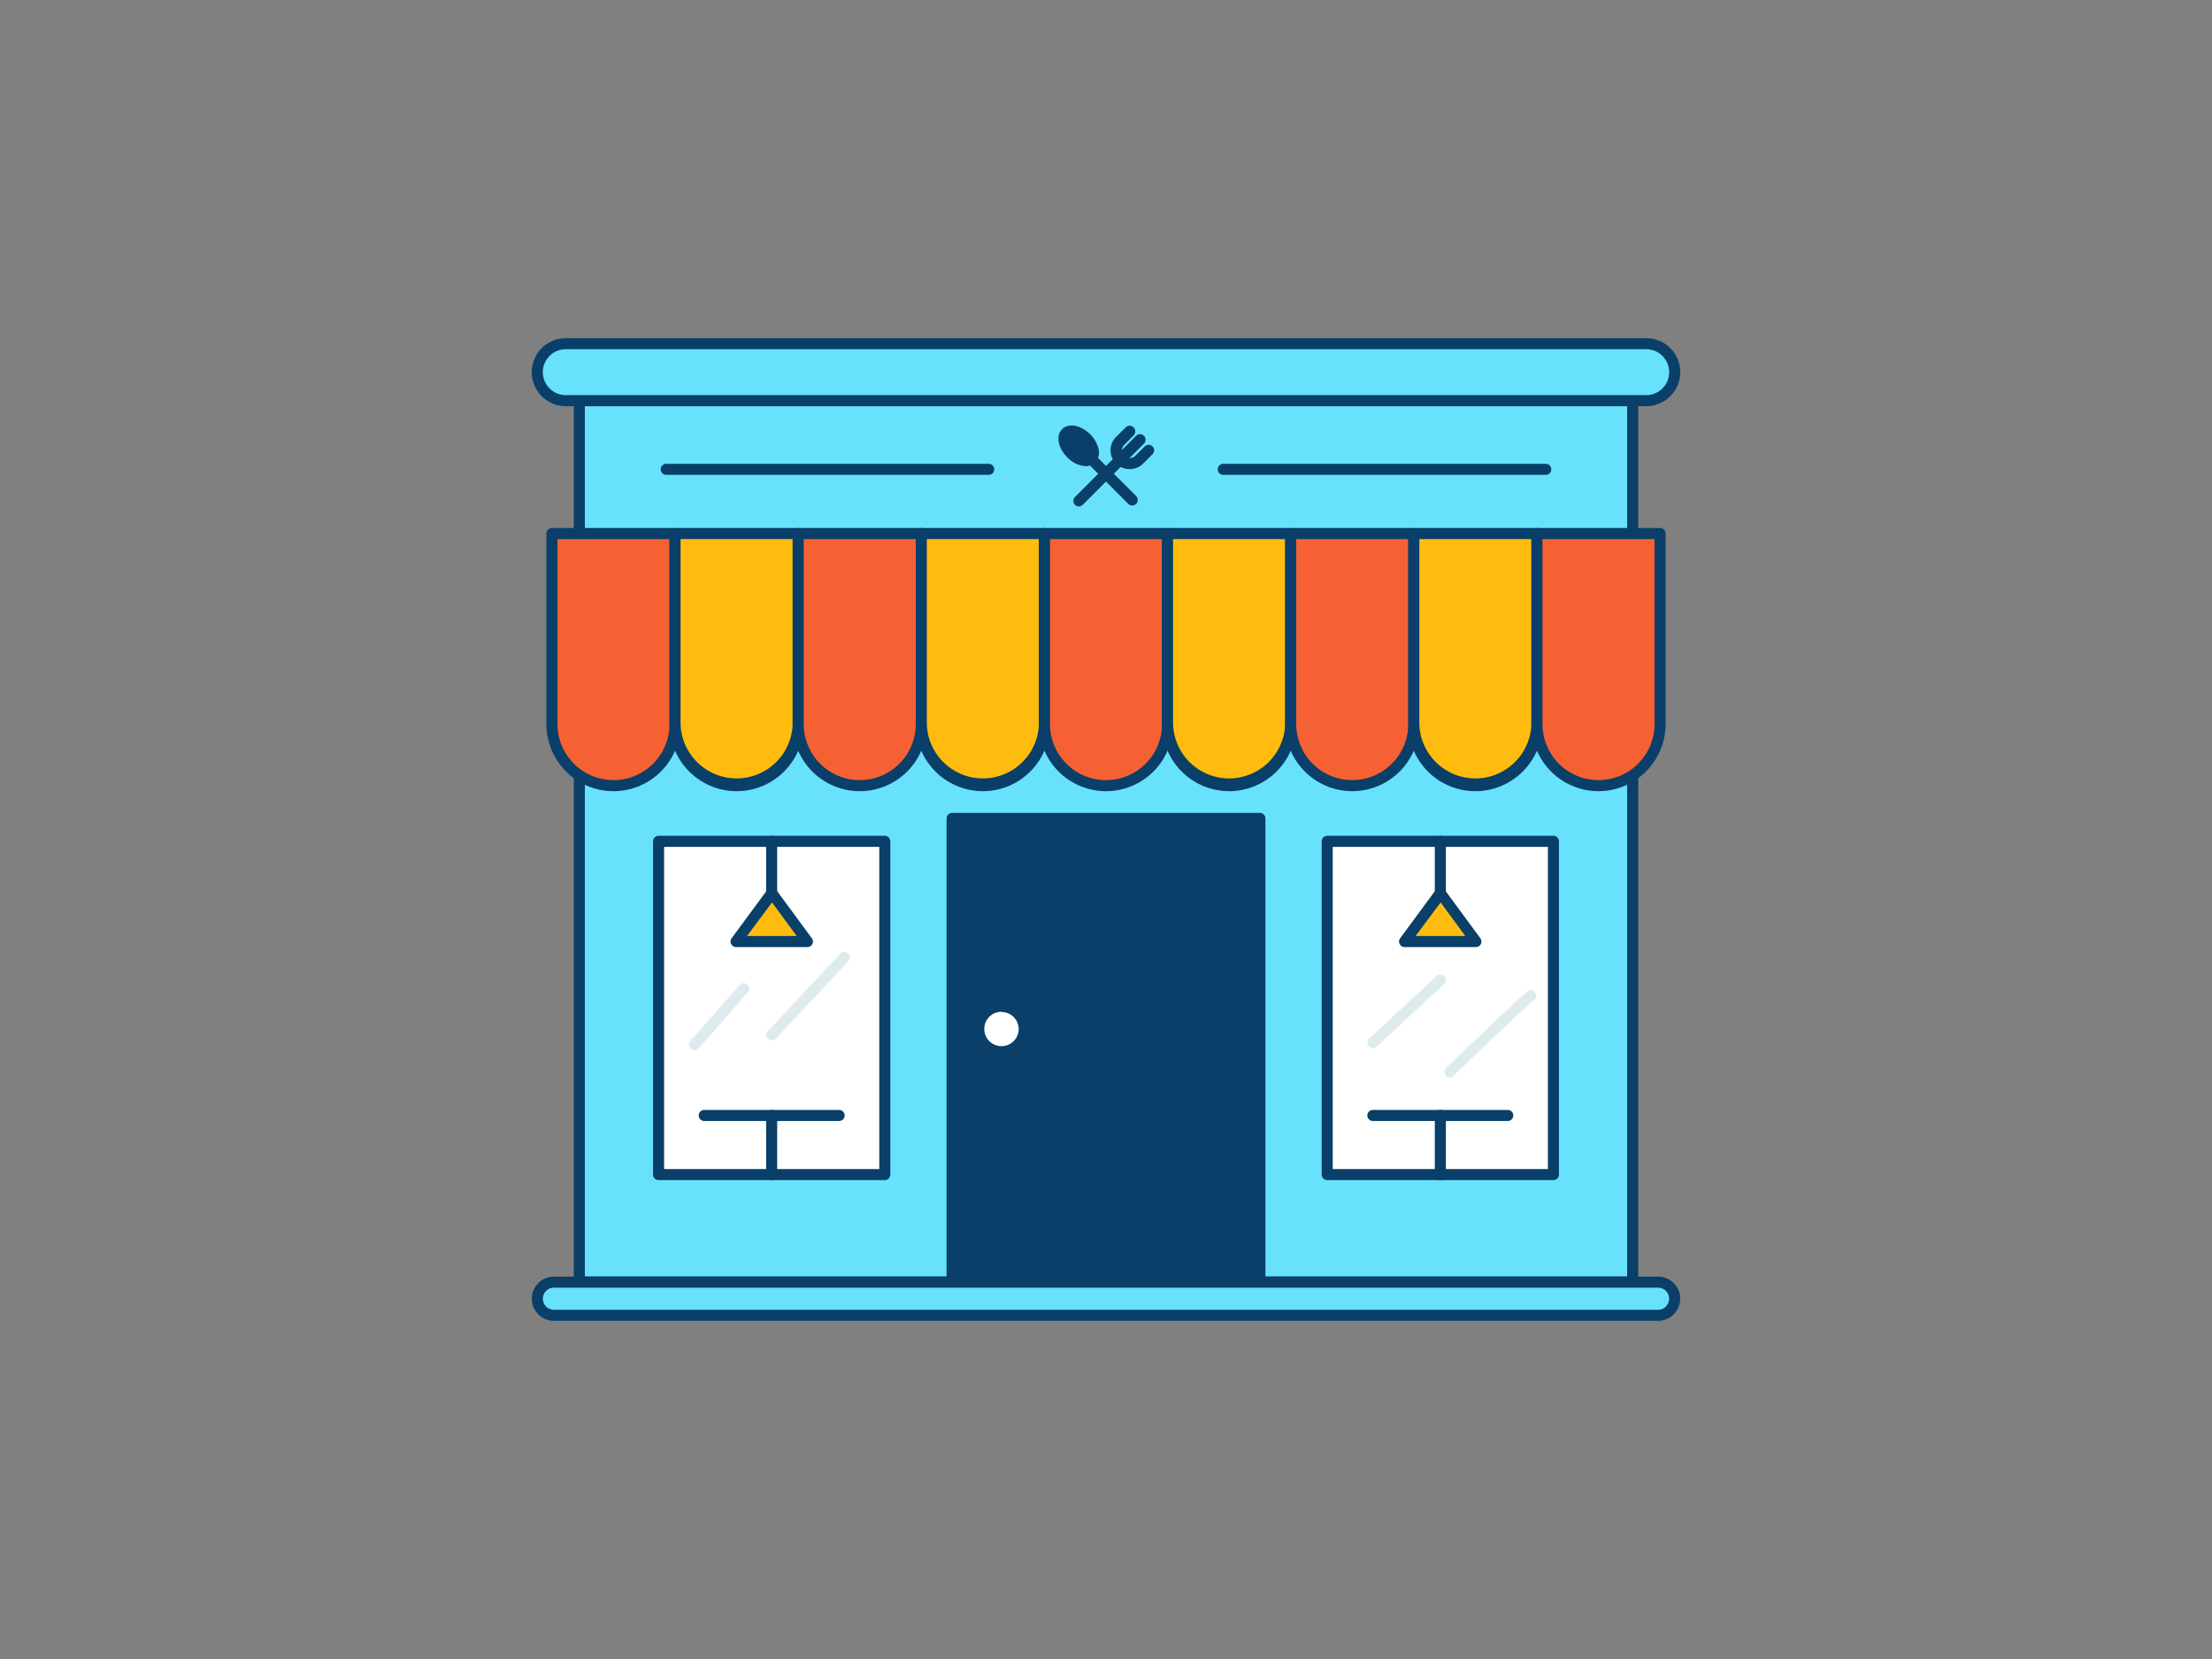 <svg xmlns="http://www.w3.org/2000/svg" viewBox="0 0 400 300"><rect x="0" y="0" width="400" height="300" fill="#808080" stroke="none"/><g id="_414_restaurant_outline" data-name="#414_restaurant_outline"><rect x="104.76" y="72.45" width="190.49" height="159.39" fill="#68e1fd"/><path d="M295.24,232.83H104.76a1,1,0,0,1-1-1V72.45a1,1,0,0,1,1-1H295.24a1,1,0,0,1,1,1V231.83A1,1,0,0,1,295.24,232.83Zm-189.48-2H294.24V73.45H105.76Z" fill="#093f68"/><path d="M99.81,96.48h22.26a0,0,0,0,1,0,0v34.46a11.13,11.13,0,0,1-11.13,11.13h0a11.13,11.13,0,0,1-11.13-11.13V96.48A0,0,0,0,1,99.81,96.48Z" fill="#f56132"/><path d="M110.94,143.07a12.14,12.14,0,0,1-12.13-12.13V96.48a1,1,0,0,1,1-1h22.26a1,1,0,0,1,1,1v34.46A12.14,12.14,0,0,1,110.94,143.07ZM100.81,97.48v33.46a10.13,10.13,0,0,0,20.26,0V97.48Z" fill="#093f68"/><path d="M122.07,96.48h22.26a0,0,0,0,1,0,0v34.46a11.13,11.13,0,0,1-11.13,11.13h0a11.13,11.13,0,0,1-11.13-11.13V96.48a0,0,0,0,1,0,0Z" fill="#ffbc0e"/><path d="M133.21,143.07a12.15,12.15,0,0,1-12.14-12.13V96.48a1,1,0,0,1,1-1h22.27a1,1,0,0,1,1,1v34.46A12.14,12.14,0,0,1,133.21,143.07ZM123.07,97.48v33.46a10.14,10.14,0,0,0,20.27,0V97.48Z" fill="#093f68"/><path d="M144.34,96.48H166.6a0,0,0,0,1,0,0v34.46a11.13,11.13,0,0,1-11.13,11.13h0a11.13,11.13,0,0,1-11.13-11.13V96.48a0,0,0,0,1,0,0Z" fill="#f56132"/><path d="M155.47,143.07a12.14,12.14,0,0,1-12.13-12.13V96.48a1,1,0,0,1,1-1H166.6a1,1,0,0,1,1,1v34.46A12.14,12.14,0,0,1,155.47,143.07ZM145.34,97.48v33.46a10.13,10.13,0,0,0,20.26,0V97.48Z" fill="#093f68"/><path d="M166.6,96.48h22.26a0,0,0,0,1,0,0v34.46a11.13,11.13,0,0,1-11.13,11.13h0a11.13,11.13,0,0,1-11.13-11.13V96.48a0,0,0,0,1,0,0Z" fill="#ffbc0e"/><path d="M177.74,143.07a12.14,12.14,0,0,1-12.14-12.13V96.48a1,1,0,0,1,1-1h22.27a1,1,0,0,1,1,1v34.46A12.15,12.15,0,0,1,177.74,143.07ZM167.6,97.48v33.46a10.14,10.14,0,0,0,20.27,0V97.48Z" fill="#093f68"/><path d="M188.87,96.48h22.26a0,0,0,0,1,0,0v34.46A11.13,11.13,0,0,1,200,142.07h0a11.13,11.13,0,0,1-11.13-11.13V96.48A0,0,0,0,1,188.87,96.48Z" fill="#f56132"/><path d="M200,143.07a12.14,12.14,0,0,1-12.13-12.13V96.48a1,1,0,0,1,1-1h22.26a1,1,0,0,1,1,1v34.46A12.14,12.14,0,0,1,200,143.07ZM189.87,97.48v33.46a10.13,10.13,0,0,0,20.26,0V97.48Z" fill="#093f68"/><path d="M211.13,96.48H233.4a0,0,0,0,1,0,0v34.46a11.13,11.13,0,0,1-11.13,11.13h0a11.13,11.13,0,0,1-11.13-11.13V96.48a0,0,0,0,1,0,0Z" fill="#ffbc0e"/><path d="M222.26,143.07a12.15,12.15,0,0,1-12.13-12.13V96.48a1,1,0,0,1,1-1H233.4a1,1,0,0,1,1,1v34.46A12.14,12.14,0,0,1,222.26,143.07ZM212.13,97.48v33.46a10.14,10.14,0,0,0,20.27,0V97.48Z" fill="#093f68"/><path d="M233.4,96.48h22.26a0,0,0,0,1,0,0v34.46a11.13,11.13,0,0,1-11.13,11.13h0a11.13,11.13,0,0,1-11.13-11.13V96.48a0,0,0,0,1,0,0Z" fill="#f56132"/><path d="M244.53,143.07a12.14,12.14,0,0,1-12.13-12.13V96.48a1,1,0,0,1,1-1h22.26a1,1,0,0,1,1,1v34.46A12.14,12.14,0,0,1,244.53,143.07ZM234.4,97.48v33.46a10.13,10.13,0,0,0,20.26,0V97.48Z" fill="#093f68"/><path d="M255.66,96.48h22.26a0,0,0,0,1,0,0v34.46a11.13,11.13,0,0,1-11.13,11.13h0a11.13,11.13,0,0,1-11.13-11.13V96.48a0,0,0,0,1,0,0Z" fill="#ffbc0e"/><path d="M266.79,143.07a12.14,12.14,0,0,1-12.13-12.13V96.48a1,1,0,0,1,1-1h22.27a1,1,0,0,1,1,1v34.46A12.15,12.15,0,0,1,266.79,143.07ZM256.66,97.48v33.46a10.14,10.14,0,0,0,20.27,0V97.48Z" fill="#093f68"/><path d="M277.93,96.48h22.26a0,0,0,0,1,0,0v34.46a11.13,11.13,0,0,1-11.13,11.13h0a11.13,11.13,0,0,1-11.13-11.13V96.48A0,0,0,0,1,277.93,96.48Z" fill="#f56132"/><path d="M289.06,143.07a12.14,12.14,0,0,1-12.13-12.13V96.48a1,1,0,0,1,1-1h22.26a1,1,0,0,1,1,1v34.46A12.14,12.14,0,0,1,289.06,143.07ZM278.93,97.48v33.46a10.13,10.13,0,0,0,20.26,0V97.48Z" fill="#093f68"/><path d="M195.09,91.58a1,1,0,0,1-.7-.3,1,1,0,0,1,0-1.41L205.5,78.76a1,1,0,0,1,1.41,1.41L195.8,91.28A1,1,0,0,1,195.09,91.58Z" fill="#093f68"/><path d="M204.25,84.83A3.4,3.4,0,0,1,201.84,79l1.7-1.7A1,1,0,1,1,205,78.73l-1.7,1.7a1.41,1.41,0,0,0,0,2,1.44,1.44,0,0,0,2,0l1.7-1.7a1,1,0,0,1,1.41,0,1,1,0,0,1,0,1.41l-1.7,1.7A3.37,3.37,0,0,1,204.25,84.83Z" fill="#093f68"/><path d="M204.75,91.42a1,1,0,0,1-.71-.29L192.93,80a1,1,0,1,1,1.41-1.41l11.11,11.11a1,1,0,0,1,0,1.41A1,1,0,0,1,204.75,91.42Z" fill="#093f68"/><ellipse cx="195.03" cy="80.62" rx="1.94" ry="3.26" transform="translate(0.12 161.52) rotate(-45)" fill="#093f68"/><path d="M196.32,84.3A5,5,0,0,1,193,82.7c-1.69-1.69-2.1-3.92-.94-5.09s3.4-.75,5.09.93h0A5.64,5.64,0,0,1,198.6,81a2.63,2.63,0,0,1-.55,2.59A2.39,2.39,0,0,1,196.32,84.3Zm-2.57-5.36a.41.41,0,0,0-.31.09c-.23.22,0,1.28.93,2.26s2,1.16,2.26.93a.8.8,0,0,0,0-.69,3.58,3.58,0,0,0-1-1.57h0A3.12,3.12,0,0,0,193.75,78.94Z" fill="#093f68"/><rect x="172.17" y="147.97" width="55.66" height="83.86" fill="#093f68"/><path d="M227.83,232.83H172.17a1,1,0,0,1-1-1V148a1,1,0,0,1,1-1h55.66a1,1,0,0,1,1,1v83.86A1,1,0,0,1,227.83,232.83Zm-54.66-2h53.66V149H173.17Z" fill="#093f68"/><rect x="240" y="152.14" width="40.91" height="60.26" fill="#fff"/><path d="M280.91,213.4H240a1,1,0,0,1-1-1V152.14a1,1,0,0,1,1-1h40.91a1,1,0,0,1,1,1V212.4A1,1,0,0,1,280.91,213.4Zm-39.91-2h38.91V153.14H241Z" fill="#093f68"/><path d="M260.46,213.4a1,1,0,0,1-1-1V201.71a1,1,0,1,1,2,0V212.4A1,1,0,0,1,260.46,213.4Z" fill="#093f68"/><path d="M272.65,202.71H248.26a1,1,0,0,1,0-2h24.39a1,1,0,0,1,0,2Z" fill="#093f68"/><polygon points="260.45 161.5 266.9 170.26 254.01 170.26 260.45 161.5" fill="#ffbc0e"/><path d="M266.91,171.26H254a1,1,0,0,1-.81-1.59l6.45-8.76a1,1,0,0,1,1.61,0l6.45,8.76a1,1,0,0,1-.8,1.59Zm-10.93-2h9l-4.47-6.07Z" fill="#093f68"/><path d="M260.46,162.5a1,1,0,0,1-1-1v-9.36a1,1,0,0,1,2,0v9.36A1,1,0,0,1,260.46,162.5Z" fill="#093f68"/><rect x="119.09" y="152.14" width="40.91" height="60.26" fill="#fff"/><path d="M160,213.4H119.09a1,1,0,0,1-1-1V152.14a1,1,0,0,1,1-1H160a1,1,0,0,1,1,1V212.4A1,1,0,0,1,160,213.4Zm-39.91-2H159V153.14H120.09Z" fill="#093f68"/><path d="M139.54,213.4a1,1,0,0,1-1-1V201.71a1,1,0,0,1,2,0V212.4A1,1,0,0,1,139.54,213.4Z" fill="#093f68"/><path d="M151.74,202.71H127.35a1,1,0,0,1,0-2h24.39a1,1,0,0,1,0,2Z" fill="#093f68"/><polygon points="139.54 161.5 145.99 170.26 133.09 170.26 139.54 161.5" fill="#ffbc0e"/><path d="M146,171.26h-12.9a1,1,0,0,1-.8-1.59l6.45-8.76a1,1,0,0,1,.8-.41h0a1,1,0,0,1,.81.41l6.45,8.76a1,1,0,0,1-.81,1.59Zm-10.92-2h9l-4.48-6.07Z" fill="#093f68"/><path d="M139.54,162.5a1,1,0,0,1-1-1v-9.36a1,1,0,0,1,2,0v9.36A1,1,0,0,1,139.54,162.5Z" fill="#093f68"/><circle cx="181.09" cy="186.07" r="4.11" fill="#fff"/><path d="M181.09,191.18a5.11,5.11,0,1,1,5.12-5.11A5.11,5.11,0,0,1,181.09,191.18Zm0-8.22a3.11,3.11,0,1,0,3.12,3.11A3.11,3.11,0,0,0,181.09,183Z" fill="#093f68"/><rect x="97.16" y="231.83" width="205.69" height="6.02" rx="3.01" fill="#68e1fd"/><path d="M299.83,238.85H100.17a4,4,0,0,1,0-8H299.83a4,4,0,0,1,0,8Zm-199.66-6a2,2,0,0,0,0,4H299.83a2,2,0,0,0,0-4Z" fill="#093f68"/><rect x="97.16" y="62.15" width="205.69" height="10.3" rx="5.15" fill="#68e1fd"/><path d="M297.69,73.45H102.31a6.15,6.15,0,0,1,0-12.3H297.69a6.15,6.15,0,0,1,0,12.3ZM102.31,63.15a4.15,4.15,0,0,0,0,8.3H297.69a4.15,4.15,0,0,0,0-8.3Z" fill="#093f68"/><path d="M178.79,85.87H120.48a1,1,0,0,1,0-2h58.31a1,1,0,0,1,0,2Z" fill="#093f68"/><path d="M279.52,85.87H221.21a1,1,0,0,1,0-2h58.31a1,1,0,0,1,0,2Z" fill="#093f68"/><path d="M139.54,188.13a1,1,0,0,1-.68-.27,1,1,0,0,1,0-1.42l13.1-14a1,1,0,0,1,1.46,1.37l-13.11,14A1,1,0,0,1,139.54,188.13Z" fill="#dfeaef"/><path d="M125.61,189.9a1,1,0,0,1-.66-.25,1,1,0,0,1-.09-1.41l8.84-10.08a1,1,0,1,1,1.5,1.32l-8.83,10.07A1,1,0,0,1,125.61,189.9Z" fill="#dfeaef"/><path d="M248.26,189.54a1,1,0,0,1-.68-1.73l12.2-11.31a1,1,0,0,1,1.41.05,1,1,0,0,1-.06,1.42l-12.19,11.31A1,1,0,0,1,248.26,189.54Z" fill="#dfeaef"/><path d="M262.21,194.84a1,1,0,0,1-.72-.3,1,1,0,0,1,0-1.42c6.42-6.17,14.22-13.61,14.92-14a1,1,0,0,1,.95,1.75c-.87.63-9.33,8.68-14.48,13.64A1,1,0,0,1,262.21,194.84Z" fill="#dfeaef"/></g></svg>